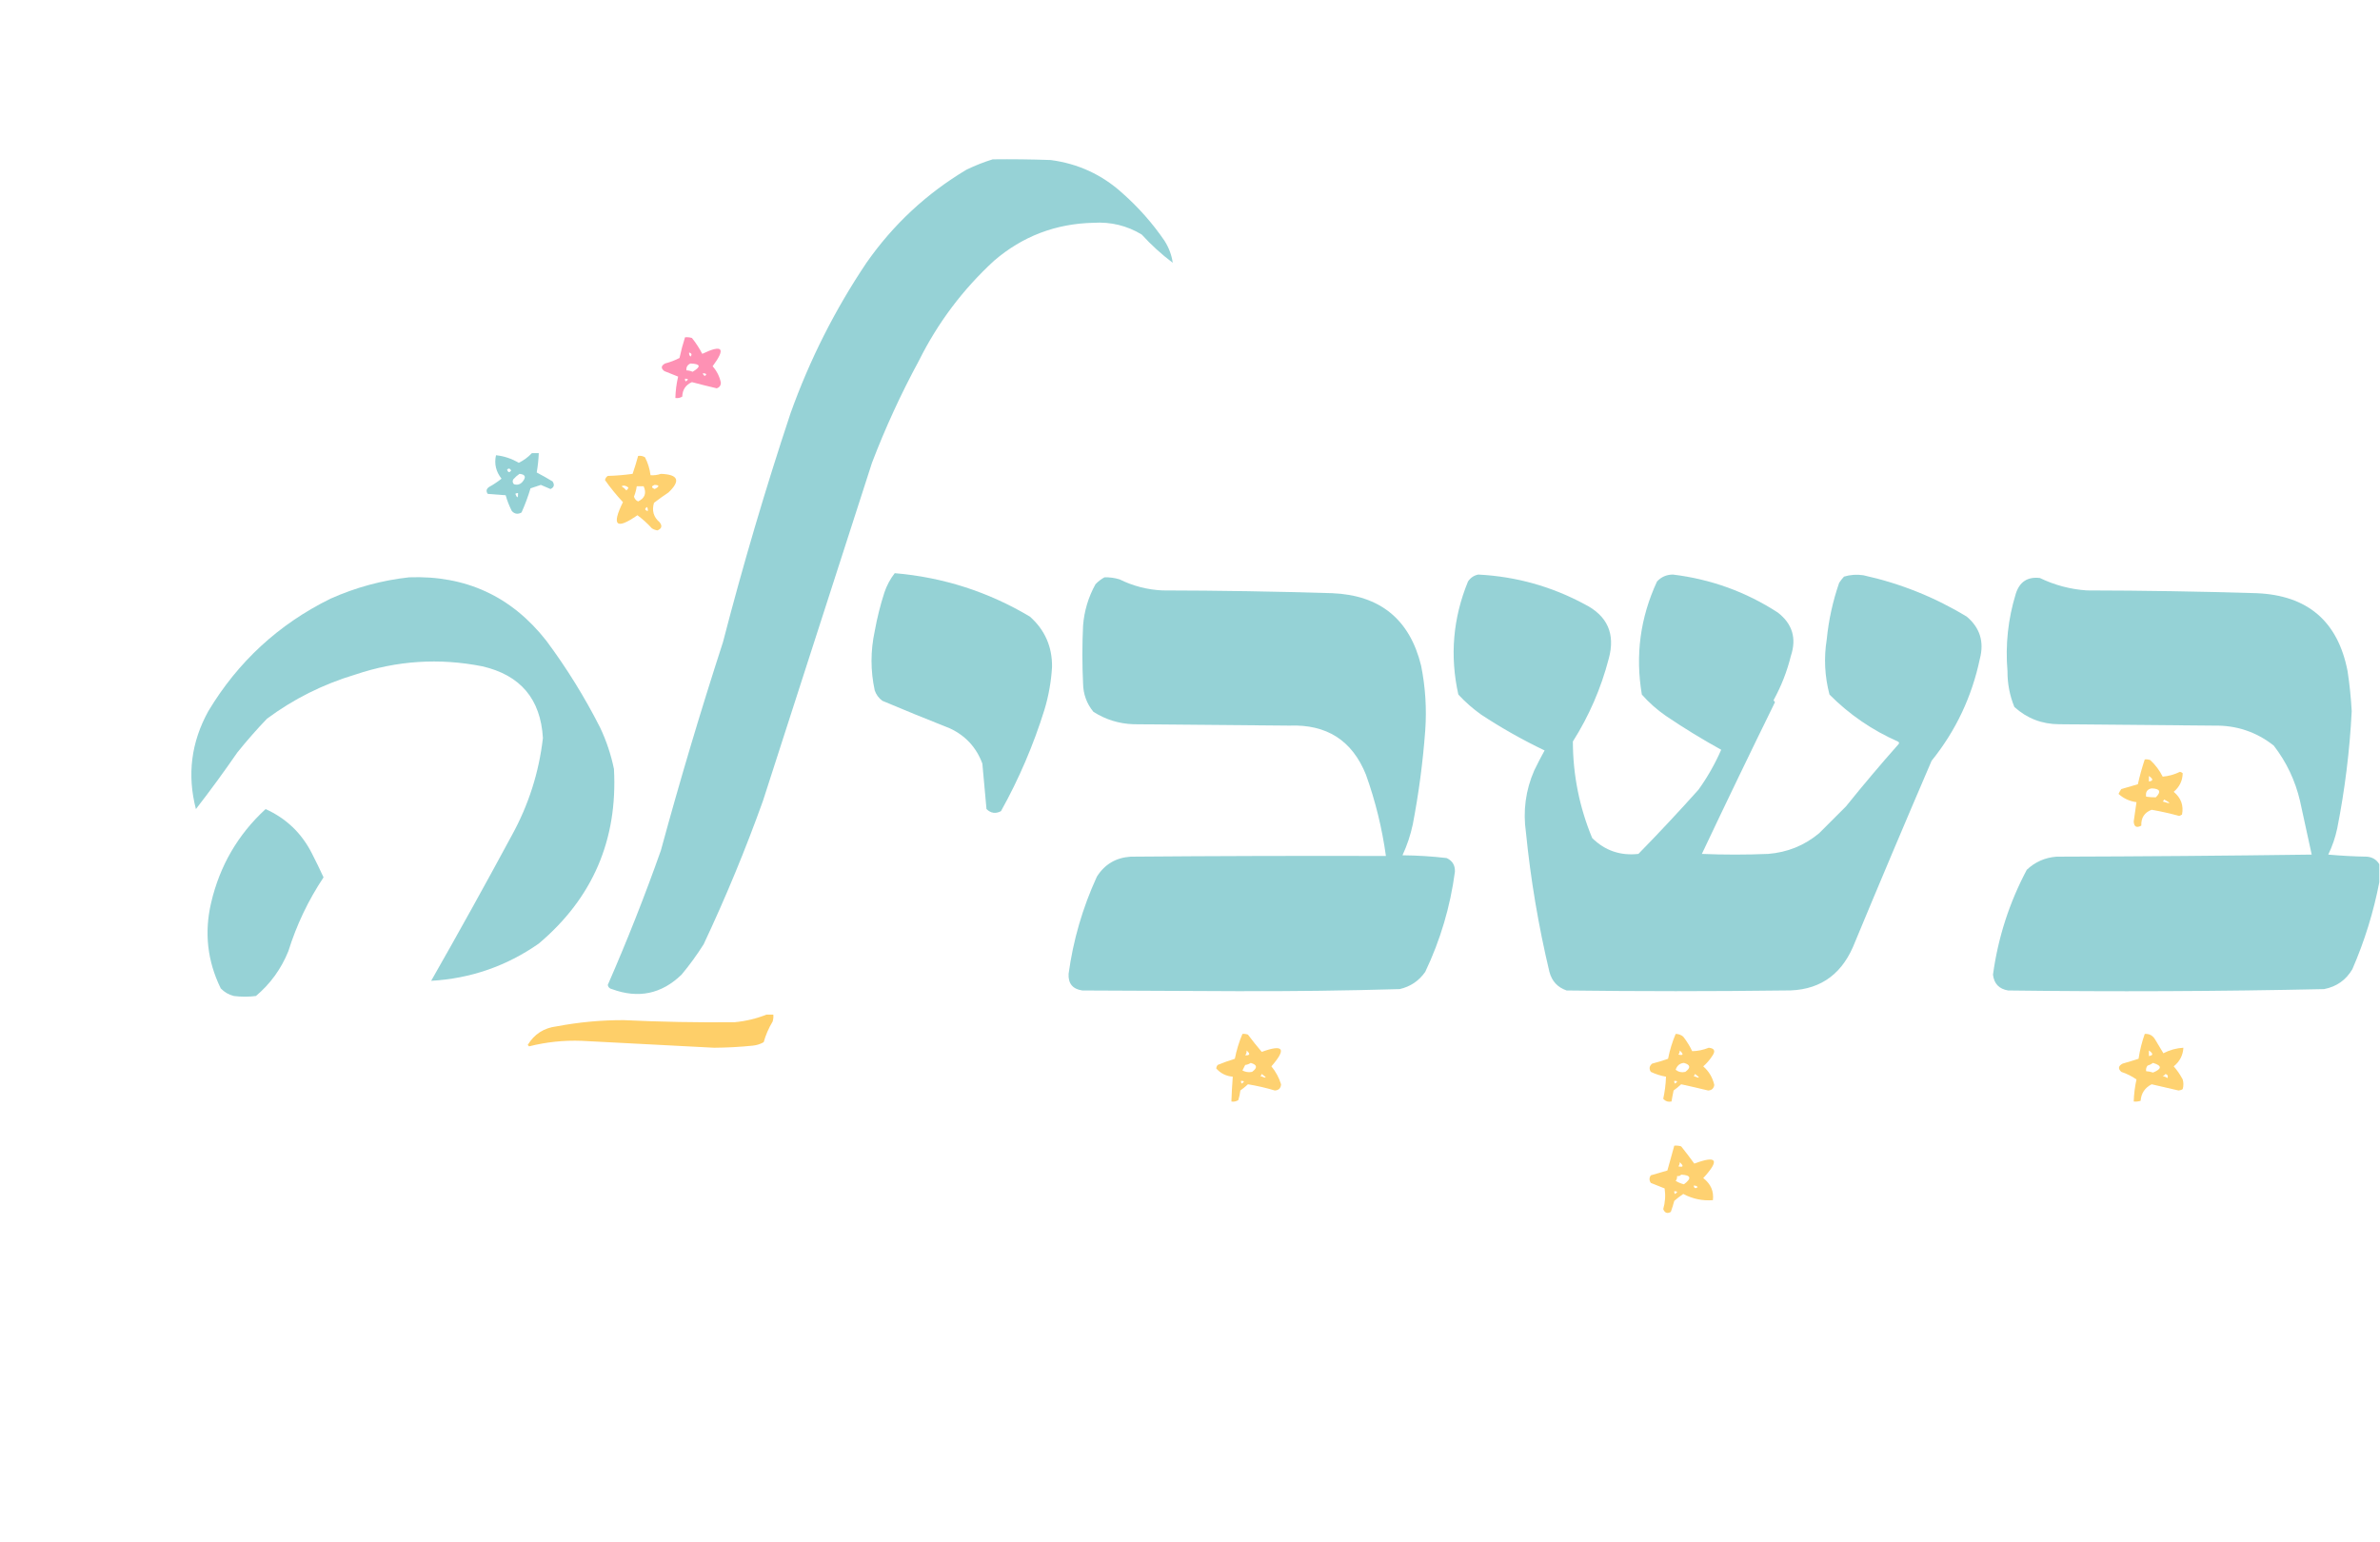 <?xml version="1.0" encoding="UTF-8"?>
<!DOCTYPE svg PUBLIC "-//W3C//DTD SVG 1.1//EN" "http://www.w3.org/Graphics/SVG/1.1/DTD/svg11.dtd">
<svg xmlns="http://www.w3.org/2000/svg" version="1.1" width="1725px" height="1118px" style="shape-rendering:geometricPrecision; text-rendering:geometricPrecision; image-rendering:optimizeQuality; fill-rule:evenodd; clip-rule:evenodd" xmlns:xlink="http://www.w3.org/1999/xlink">
<g><path style="opacity:0.983" fill="#94d1d5" d="M 719.5,115.5 C 733.504,115.333 747.504,115.5 761.5,116C 781.408,118.627 798.742,126.627 813.5,140C 825.154,150.312 835.321,161.812 844,174.5C 847.182,179.506 849.182,184.839 850,190.5C 841.901,184.405 834.401,177.572 827.5,170C 816.789,163.555 805.122,160.721 792.5,161.5C 765.122,162.121 741.122,171.288 720.5,189C 697.834,209.855 679.667,234.022 666,261.5C 653.041,285.419 641.707,310.085 632,335.5C 605.67,417.156 579.337,498.822 553,580.5C 540.324,615.852 525.99,650.519 510,684.5C 505.156,692.188 499.823,699.521 494,706.5C 479.493,720.561 462.66,724.061 443.5,717C 441.82,716.653 440.82,715.653 440.5,714C 454.509,681.975 467.342,649.475 479,616.5C 492.786,565.809 507.786,515.476 524,465.5C 538.47,409.62 554.803,354.287 573,299.5C 586.863,260.772 605.197,224.439 628,190.5C 647.39,162.773 671.557,140.273 700.5,123C 706.746,119.98 713.079,117.48 719.5,115.5 Z"/></g>
<g><path style="opacity:0.878" fill="#fe82aa" d="M 496.5,244.5 C 498.199,244.34 499.866,244.506 501.5,245C 504.373,248.577 506.873,252.411 509,256.5C 523.759,249.424 526.259,252.424 516.5,265.5C 519.565,268.963 521.565,272.963 522.5,277.5C 522.384,279.552 521.384,280.885 519.5,281.5C 513.392,280.068 507.392,278.568 501.5,277C 496.96,279.038 494.627,282.538 494.5,287.5C 492.955,288.452 491.288,288.785 489.5,288.5C 489.638,283.225 490.305,278.059 491.5,273C 488.167,271.667 484.833,270.333 481.5,269C 478.908,266.989 479.075,265.156 482,263.5C 485.693,262.541 489.193,261.208 492.5,259.5C 493.584,254.403 494.917,249.403 496.5,244.5 Z M 499.5,255.5 C 501.332,256.14 501.665,257.14 500.5,258.5C 499.614,257.675 499.281,256.675 499.5,255.5 Z M 500.5,263.5 C 507.81,263.787 508.31,265.787 502,269.5C 500.56,268.852 499.06,268.519 497.5,268.5C 497.31,266.041 498.31,264.374 500.5,263.5 Z M 509.5,270.5 C 511.983,270.73 512.483,271.397 511,272.5C 509.97,272.164 509.47,271.497 509.5,270.5 Z M 496.5,274.5 C 499.001,274.511 499.168,275.178 497,276.5C 496.536,275.906 496.369,275.239 496.5,274.5 Z"/></g>
<g><path style="opacity:0.888" fill="#87ccd0" d="M 385.5,328.5 C 387.167,328.5 388.833,328.5 390.5,328.5C 390.3,333.264 389.8,337.931 389,342.5C 392.914,344.54 396.748,346.707 400.5,349C 402.09,351.48 401.59,353.313 399,354.5C 396.667,353.5 394.333,352.5 392,351.5C 389.5,352.333 387,353.167 384.5,354C 382.735,359.96 380.568,365.793 378,371.5C 375.408,372.982 373.075,372.648 371,370.5C 369.1,366.797 367.6,362.963 366.5,359C 362.167,358.667 357.833,358.333 353.5,358C 352.14,356.062 352.473,354.396 354.5,353C 357.672,351.248 360.672,349.248 363.5,347C 359.445,341.864 358.112,336.197 359.5,330C 365.309,330.603 370.809,332.436 376,335.5C 379.62,333.704 382.787,331.37 385.5,328.5 Z M 367.5,340.5 C 368.497,339.287 369.497,339.454 370.5,341C 369.281,342.795 368.281,342.628 367.5,340.5 Z M 376.5,343.5 C 380.907,343.907 381.574,345.907 378.5,349.5C 376.809,351.256 374.809,351.756 372.5,351C 371.483,349.951 371.316,348.784 372,347.5C 373.397,345.93 374.897,344.596 376.5,343.5 Z M 375.5,357.5 C 375.541,361.243 374.874,361.41 373.5,358C 374.094,357.536 374.761,357.369 375.5,357.5 Z"/></g>
<g><path style="opacity:0.897" fill="#fecc60" d="M 462.5,330.5 C 464.288,330.215 465.955,330.548 467.5,331.5C 469.609,335.604 470.942,339.937 471.5,344.5C 474.066,344.656 476.566,344.322 479,343.5C 491.642,343.935 493.475,348.435 484.5,357C 480.912,359.377 477.412,361.877 474,364.5C 472.346,370.152 473.679,374.819 478,378.5C 480.167,381.167 479.667,383.167 476.5,384.5C 475.062,384.281 473.729,383.781 472.5,383C 469.299,379.464 465.799,376.297 462,373.5C 446.585,384.217 443.085,381.05 451.5,364C 446.774,358.945 442.441,353.612 438.5,348C 438.759,346.739 439.426,345.739 440.5,345C 446.528,344.83 452.528,344.33 458.5,343.5C 459.994,339.184 461.327,334.85 462.5,330.5 Z M 450.5,352.5 C 452.125,351.675 453.792,352.008 455.5,353.5C 455.192,354.308 454.692,354.975 454,355.5C 452.961,354.29 451.794,353.29 450.5,352.5 Z M 474.5,351.5 C 478.102,351.678 478.102,352.678 474.5,354.5C 471.955,353.451 471.955,352.451 474.5,351.5 Z M 461.5,352.5 C 463.167,352.5 464.833,352.5 466.5,352.5C 468.74,357.447 467.406,361.114 462.5,363.5C 460.954,362.788 459.954,361.622 459.5,360C 460.479,357.567 461.145,355.067 461.5,352.5 Z M 469.5,370.5 C 467.24,369.762 467.073,368.762 469,367.5C 469.483,368.448 469.649,369.448 469.5,370.5 Z"/></g>
<g><path style="opacity:0.982" fill="#94d1d5" d="M 648.5,415.5 C 683.617,418.484 716.284,428.984 746.5,447C 757.344,456.682 762.677,468.848 762.5,483.5C 761.891,494.046 760.057,504.38 757,514.5C 749.011,540.152 738.511,564.652 725.5,588C 721.648,590.051 718.148,589.551 715,586.5C 713.95,575.54 712.95,564.54 712,553.5C 707.648,541.813 699.814,533.313 688.5,528C 672.086,521.529 655.753,514.862 639.5,508C 636.894,506.062 635.061,503.562 634,500.5C 630.895,486.213 630.895,471.879 634,457.5C 635.706,448.008 638.04,438.674 641,429.5C 642.735,424.361 645.235,419.694 648.5,415.5 Z"/></g>
<g><path style="opacity:0.984" fill="#94d1d5" d="M 1071.5,416.5 C 1098.83,417.914 1124.5,425.081 1148.5,438C 1165.09,446.356 1170.93,459.523 1166,477.5C 1160.42,498.911 1151.76,518.911 1140,537.5C 1140.05,561.762 1144.72,585.096 1154,607.5C 1163.27,616.616 1174.44,620.449 1187.5,619C 1202.37,603.801 1216.87,588.301 1231,572.5C 1237.5,563.476 1243,553.809 1247.5,543.5C 1233.77,535.928 1220.44,527.762 1207.5,519C 1201.07,514.577 1195.24,509.41 1190,503.5C 1185.16,475.047 1188.83,447.713 1201,421.5C 1204.09,418.19 1207.92,416.524 1212.5,416.5C 1240.03,419.84 1265.36,429.007 1288.5,444C 1299.11,452.182 1302.28,462.682 1298,475.5C 1295.23,486.715 1291.06,497.381 1285.5,507.5C 1285.71,508.086 1286.04,508.586 1286.5,509C 1268.56,545.545 1250.89,582.211 1233.5,619C 1249.5,619.667 1265.5,619.667 1281.5,619C 1295.49,617.897 1307.82,612.897 1318.5,604C 1325,597.5 1331.5,591 1338,584.5C 1350.29,569.207 1362.96,554.207 1376,539.5C 1376.69,538.668 1376.52,538.002 1375.5,537.5C 1356.83,529.254 1340.33,517.92 1326,503.5C 1322.52,490.317 1321.85,476.984 1324,463.5C 1325.39,449.457 1328.39,435.79 1333,422.5C 1334.05,420.91 1335.21,419.41 1336.5,418C 1341.09,416.607 1345.76,416.274 1350.5,417C 1377.22,422.867 1402.22,432.867 1425.5,447C 1435.04,455.061 1438.2,465.227 1435,477.5C 1429.18,505.132 1417.51,529.799 1400,551.5C 1380.72,596.385 1361.72,641.385 1343,686.5C 1333.58,707.967 1317.08,718.467 1293.5,718C 1240.83,718.667 1188.17,718.667 1135.5,718C 1128.96,715.787 1124.79,711.287 1123,704.5C 1115.06,671.204 1109.4,637.537 1106,603.5C 1103.75,587.858 1105.75,572.858 1112,558.5C 1114.37,553.588 1116.87,548.755 1119.5,544C 1103.52,536.346 1088.18,527.679 1073.5,518C 1067.53,513.755 1062.03,508.922 1057,503.5C 1050.74,475.471 1053.08,448.138 1064,421.5C 1065.91,418.72 1068.41,417.053 1071.5,416.5 Z"/></g>
<g><path style="opacity:0.979" fill="#94d1d5" d="M 296.5,418.5 C 337.606,416.974 370.773,432.307 396,464.5C 410.754,484.327 423.754,505.327 435,527.5C 439.532,537.095 442.865,547.095 445,557.5C 447.731,608.853 429.564,651.02 390.5,684C 367.092,700.359 341.092,709.359 312.5,711C 332.401,676.088 351.901,640.921 371,605.5C 383.121,583.469 390.621,559.969 393.5,535C 391.859,506.689 377.192,489.356 349.5,483C 318.313,476.85 287.646,478.85 257.5,489C 234.183,495.992 212.85,506.659 193.5,521C 185.961,528.87 178.794,537.037 172,545.5C 162.386,559.447 152.386,573.114 142,586.5C 135.556,561.72 138.556,538.054 151,515.5C 172.527,479.638 202.027,452.471 239.5,434C 257.823,425.829 276.823,420.662 296.5,418.5 Z"/></g>
<g><path style="opacity:0.987" fill="#94d1d5" d="M 800.5,418.5 C 804.247,418.392 807.914,418.892 811.5,420C 821.255,424.819 831.588,427.486 842.5,428C 883.516,428.086 924.516,428.752 965.5,430C 1000.23,431.411 1021.73,448.911 1030,482.5C 1033.12,498.027 1034.12,513.694 1033,529.5C 1031.31,552.341 1028.31,575.008 1024,597.5C 1022.34,605.317 1019.84,612.817 1016.5,620C 1027.22,620.097 1037.89,620.763 1048.5,622C 1052.71,623.951 1054.71,627.284 1054.5,632C 1051.13,657.32 1043.96,681.486 1033,704.5C 1028.48,711.009 1022.31,715.175 1014.5,717C 975.028,718.146 935.528,718.646 896,718.5C 858.833,718.333 821.667,718.167 784.5,718C 777.516,717.017 774.182,713.017 774.5,706C 777.84,681.473 784.673,657.973 795,635.5C 800.656,626.526 808.823,621.693 819.5,621C 881.166,620.5 942.832,620.333 1004.5,620.5C 1001.71,600.331 996.874,580.664 990,561.5C 980.038,536.747 961.538,524.914 934.5,526C 896.833,525.667 859.167,525.333 821.5,525C 810.974,524.621 801.308,521.621 792.5,516C 787.642,510.096 785.142,503.262 785,495.5C 784.333,481.5 784.333,467.5 785,453.5C 785.831,442.839 788.831,432.839 794,423.5C 795.965,421.45 798.132,419.783 800.5,418.5 Z"/></g>
<g><path style="opacity:0.987" fill="#94d1d5" d="M 1724.5,626.5 C 1724.5,630.833 1724.5,635.167 1724.5,639.5C 1720.34,661.11 1713.84,682.11 1705,702.5C 1700.4,710.392 1693.57,715.226 1684.5,717C 1608.2,718.649 1531.86,718.982 1455.5,718C 1448.92,716.917 1445.25,713.083 1444.5,706.5C 1448.17,679.668 1456.33,654.335 1469,630.5C 1475.01,624.826 1482.18,621.659 1490.5,621C 1552.17,620.833 1613.84,620.333 1675.5,619.5C 1672.67,606.52 1669.84,593.52 1667,580.5C 1663.53,565.717 1657.19,552.384 1648,540.5C 1635.35,530.505 1620.85,525.672 1604.5,526C 1567.17,525.667 1529.83,525.333 1492.5,525C 1479.99,524.946 1469.16,520.779 1460,512.5C 1456.61,504.188 1454.95,495.521 1455,486.5C 1453.4,467.423 1455.4,448.756 1461,430.5C 1463.72,421.759 1469.55,417.926 1478.5,419C 1489.25,424.187 1500.58,427.187 1512.5,428C 1553.52,428.079 1594.52,428.746 1635.5,430C 1672.51,431.518 1694.51,450.351 1701.5,486.5C 1702.96,496.115 1703.96,505.782 1704.5,515.5C 1703.05,544.086 1699.55,572.419 1694,600.5C 1692.6,607.106 1690.43,613.439 1687.5,619.5C 1696.82,620.332 1706.15,620.832 1715.5,621C 1719.53,621.339 1722.53,623.173 1724.5,626.5 Z"/></g>
<g><path style="opacity:0.889" fill="#fecc60" d="M 1554.5,550.5 C 1555.87,550.343 1557.21,550.51 1558.5,551C 1562.23,554.463 1565.23,558.463 1567.5,563C 1571.8,562.616 1575.97,561.45 1580,559.5C 1580.77,559.645 1581.44,559.978 1582,560.5C 1581.91,565.848 1579.75,570.348 1575.5,574C 1580.8,578.411 1582.8,583.911 1581.5,590.5C 1580.83,590.833 1580.17,591.167 1579.5,591.5C 1572.84,589.663 1566.18,588.163 1559.5,587C 1554.28,588.948 1551.78,592.782 1552,598.5C 1548.55,600.353 1546.72,599.353 1546.5,595.5C 1547.17,590.82 1547.83,586.153 1548.5,581.5C 1543.47,580.817 1539.14,578.817 1535.5,575.5C 1536.04,574.252 1536.71,573.085 1537.5,572C 1541.51,570.832 1545.51,569.665 1549.5,568.5C 1550.86,562.383 1552.53,556.383 1554.5,550.5 Z M 1557.5,562.5 C 1560.75,564.738 1560.75,566.071 1557.5,566.5C 1557.5,565.167 1557.5,563.833 1557.5,562.5 Z M 1559.5,571.5 C 1565.6,571.714 1566.6,573.881 1562.5,578C 1560.2,578.018 1557.87,577.851 1555.5,577.5C 1554.93,574.089 1556.27,572.089 1559.5,571.5 Z M 1568.5,579.5 C 1573.89,582.486 1573.55,582.986 1567.5,581C 1568.06,580.617 1568.39,580.117 1568.5,579.5 Z"/></g>
<g><path style="opacity:0.978" fill="#94d1d5" d="M 192.5,586.5 C 207.37,593.201 218.536,603.868 226,618.5C 228.969,624.272 231.803,630.105 234.5,636C 223.473,652.556 214.973,670.39 209,689.5C 203.813,702.338 195.979,713.171 185.5,722C 180.167,722.667 174.833,722.667 169.5,722C 165.793,721.064 162.626,719.231 160,716.5C 150.306,696.725 147.972,676.058 153,654.5C 159.245,627.66 172.411,604.993 192.5,586.5 Z"/></g>
<g><path style="opacity:0.94" fill="#fecc60" d="M 555.5,735.5 C 557.167,735.5 558.833,735.5 560.5,735.5C 560.66,737.199 560.494,738.866 560,740.5C 557.146,745.239 554.979,750.239 553.5,755.5C 551.018,756.897 548.352,757.731 545.5,758C 536.192,758.95 526.859,759.45 517.5,759.5C 485.499,757.833 453.499,756.167 421.5,754.5C 408.626,754.026 395.959,755.36 383.5,758.5C 383.167,758.167 382.833,757.833 382.5,757.5C 387.235,749.619 394.235,745.119 403.5,744C 419.511,740.971 435.678,739.471 452,739.5C 478.824,740.781 505.658,741.281 532.5,741C 540.542,740.238 548.209,738.405 555.5,735.5 Z"/></g>
<g><path style="opacity:0.887" fill="#fecc60" d="M 900.5,749.5 C 901.873,749.343 903.207,749.51 904.5,750C 907.735,754.336 911.068,758.503 914.5,762.5C 930.312,756.749 932.646,760.249 921.5,773C 924.684,776.857 927.018,781.191 928.5,786C 928.333,788.833 926.833,790.333 924,790.5C 917.522,788.555 911.022,787.055 904.5,786C 902.759,787.62 900.925,789.12 899,790.5C 898.713,792.891 898.213,795.224 897.5,797.5C 895.955,798.452 894.288,798.785 892.5,798.5C 892.701,792.491 893.034,786.491 893.5,780.5C 888.625,780.063 884.625,778.063 881.5,774.5C 881.608,773.558 881.941,772.725 882.5,772C 886.618,770.295 890.785,768.795 895,767.5C 896.227,761.247 898.06,755.247 900.5,749.5 Z M 903.5,761.5 C 906.383,763.982 906.05,765.149 902.5,765C 903.337,763.989 903.67,762.822 903.5,761.5 Z M 906.5,770.5 C 911.243,771.849 911.577,774.016 907.5,777C 905.087,777.484 902.754,777.15 900.5,776C 901.167,774.667 901.833,773.333 902.5,772C 904.058,771.79 905.391,771.29 906.5,770.5 Z M 914.5,778.5 C 918.567,781.472 918.234,781.972 913.5,780C 914.056,779.617 914.389,779.117 914.5,778.5 Z M 899.5,783.5 C 902.001,783.511 902.168,784.178 900,785.5C 899.536,784.906 899.369,784.239 899.5,783.5 Z"/></g>
<g><path style="opacity:0.888" fill="#fecc60" d="M 1214.5,749.5 C 1216.58,749.472 1218.42,750.139 1220,751.5C 1222.54,754.749 1224.71,758.249 1226.5,762C 1230.61,761.914 1234.61,761.081 1238.5,759.5C 1242.71,759.933 1243.54,761.933 1241,765.5C 1239.21,768.295 1237.04,770.795 1234.5,773C 1238.63,776.631 1241.3,781.131 1242.5,786.5C 1242.1,789.065 1240.6,790.399 1238,790.5C 1231.42,788.895 1224.92,787.395 1218.5,786C 1216.76,787.62 1214.93,789.12 1213,790.5C 1212.43,793.168 1211.93,795.834 1211.5,798.5C 1209.02,798.949 1207.02,798.283 1205.5,796.5C 1206.66,791.24 1207.32,785.907 1207.5,780.5C 1203.69,779.84 1200.02,778.674 1196.5,777C 1195.07,774.733 1195.4,772.733 1197.5,771C 1201.42,770.026 1205.25,768.859 1209,767.5C 1210.23,761.228 1212.06,755.228 1214.5,749.5 Z M 1217.5,761.5 C 1220.46,764.271 1220.13,765.271 1216.5,764.5C 1217.13,763.583 1217.46,762.583 1217.5,761.5 Z M 1220.5,770.5 C 1225.24,771.849 1225.58,774.016 1221.5,777C 1218.95,777.615 1216.62,777.115 1214.5,775.5C 1215.47,772.457 1217.47,770.79 1220.5,770.5 Z M 1228.5,778.5 C 1232.57,781.472 1232.23,781.972 1227.5,780C 1228.06,779.617 1228.39,779.117 1228.5,778.5 Z M 1213.5,783.5 C 1216,783.511 1216.17,784.178 1214,785.5C 1213.54,784.906 1213.37,784.239 1213.5,783.5 Z"/></g>
<g><path style="opacity:0.889" fill="#fecc60" d="M 1554.5,749.5 C 1557.78,749.269 1560.28,750.603 1562,753.5C 1564,756.833 1566,760.167 1568,763.5C 1572.56,761.132 1577.4,759.799 1582.5,759.5C 1582.19,764.994 1579.86,769.494 1575.5,773C 1578.04,775.906 1580.2,779.073 1582,782.5C 1582.67,784.833 1582.67,787.167 1582,789.5C 1581.11,790.081 1580.11,790.415 1579,790.5C 1572.41,788.96 1565.91,787.46 1559.5,786C 1554.58,788.506 1551.91,792.506 1551.5,798C 1549.87,798.494 1548.2,798.66 1546.5,798.5C 1546.68,793.093 1547.34,787.76 1548.5,782.5C 1545.18,780.172 1541.51,778.339 1537.5,777C 1534.97,774.679 1535.3,772.679 1538.5,771C 1542.38,769.905 1546.22,768.739 1550,767.5C 1550.93,761.319 1552.43,755.319 1554.5,749.5 Z M 1557.5,761.5 C 1560.75,763.738 1560.75,765.071 1557.5,765.5C 1557.5,764.167 1557.5,762.833 1557.5,761.5 Z M 1560.5,770.5 C 1567.05,772.474 1567.05,774.808 1560.5,777.5C 1558.87,776.954 1557.2,776.62 1555.5,776.5C 1555.24,775.022 1555.57,773.689 1556.5,772.5C 1558.03,772.006 1559.36,771.339 1560.5,770.5 Z M 1569.5,778.5 C 1571.08,779.002 1571.58,780.002 1571,781.5C 1569.93,780.809 1568.77,780.309 1567.5,780C 1568.42,779.722 1569.08,779.222 1569.5,778.5 Z"/></g>
<g><path style="opacity:0.887" fill="#fecc60" d="M 1213.5,830.5 C 1215.2,830.34 1216.87,830.506 1218.5,831C 1221.8,835.108 1224.96,839.275 1228,843.5C 1244.5,837.307 1246.66,840.807 1234.5,854C 1239.94,858.184 1242.27,863.517 1241.5,870C 1233.92,870.588 1226.76,869.088 1220,865.5C 1217.74,867.046 1215.58,868.712 1213.5,870.5C 1212.77,873.212 1211.94,875.879 1211,878.5C 1208.45,879.98 1206.62,879.313 1205.5,876.5C 1206.92,871.52 1207.25,866.52 1206.5,861.5C 1203.17,860.167 1199.83,858.833 1196.5,857.5C 1195.24,855.647 1195.24,853.814 1196.5,852C 1200.51,850.832 1204.51,849.665 1208.5,848.5C 1210.17,842.505 1211.83,836.505 1213.5,830.5 Z M 1217.5,842.5 C 1220.46,845.271 1220.13,846.271 1216.5,845.5C 1217.13,844.583 1217.46,843.583 1217.5,842.5 Z M 1218.5,851.5 C 1225.61,851.833 1226.28,854.166 1220.5,858.5C 1218.34,857.965 1216.34,857.132 1214.5,856C 1215.34,854.989 1215.67,853.822 1215.5,852.5C 1216.79,852.737 1217.79,852.404 1218.5,851.5 Z M 1227.5,859.5 C 1228.68,859.281 1229.68,859.614 1230.5,860.5C 1228.95,861.798 1227.95,861.465 1227.5,859.5 Z M 1213.5,863.5 C 1216,863.511 1216.17,864.178 1214,865.5C 1213.54,864.906 1213.37,864.239 1213.5,863.5 Z"/></g>
</svg>

